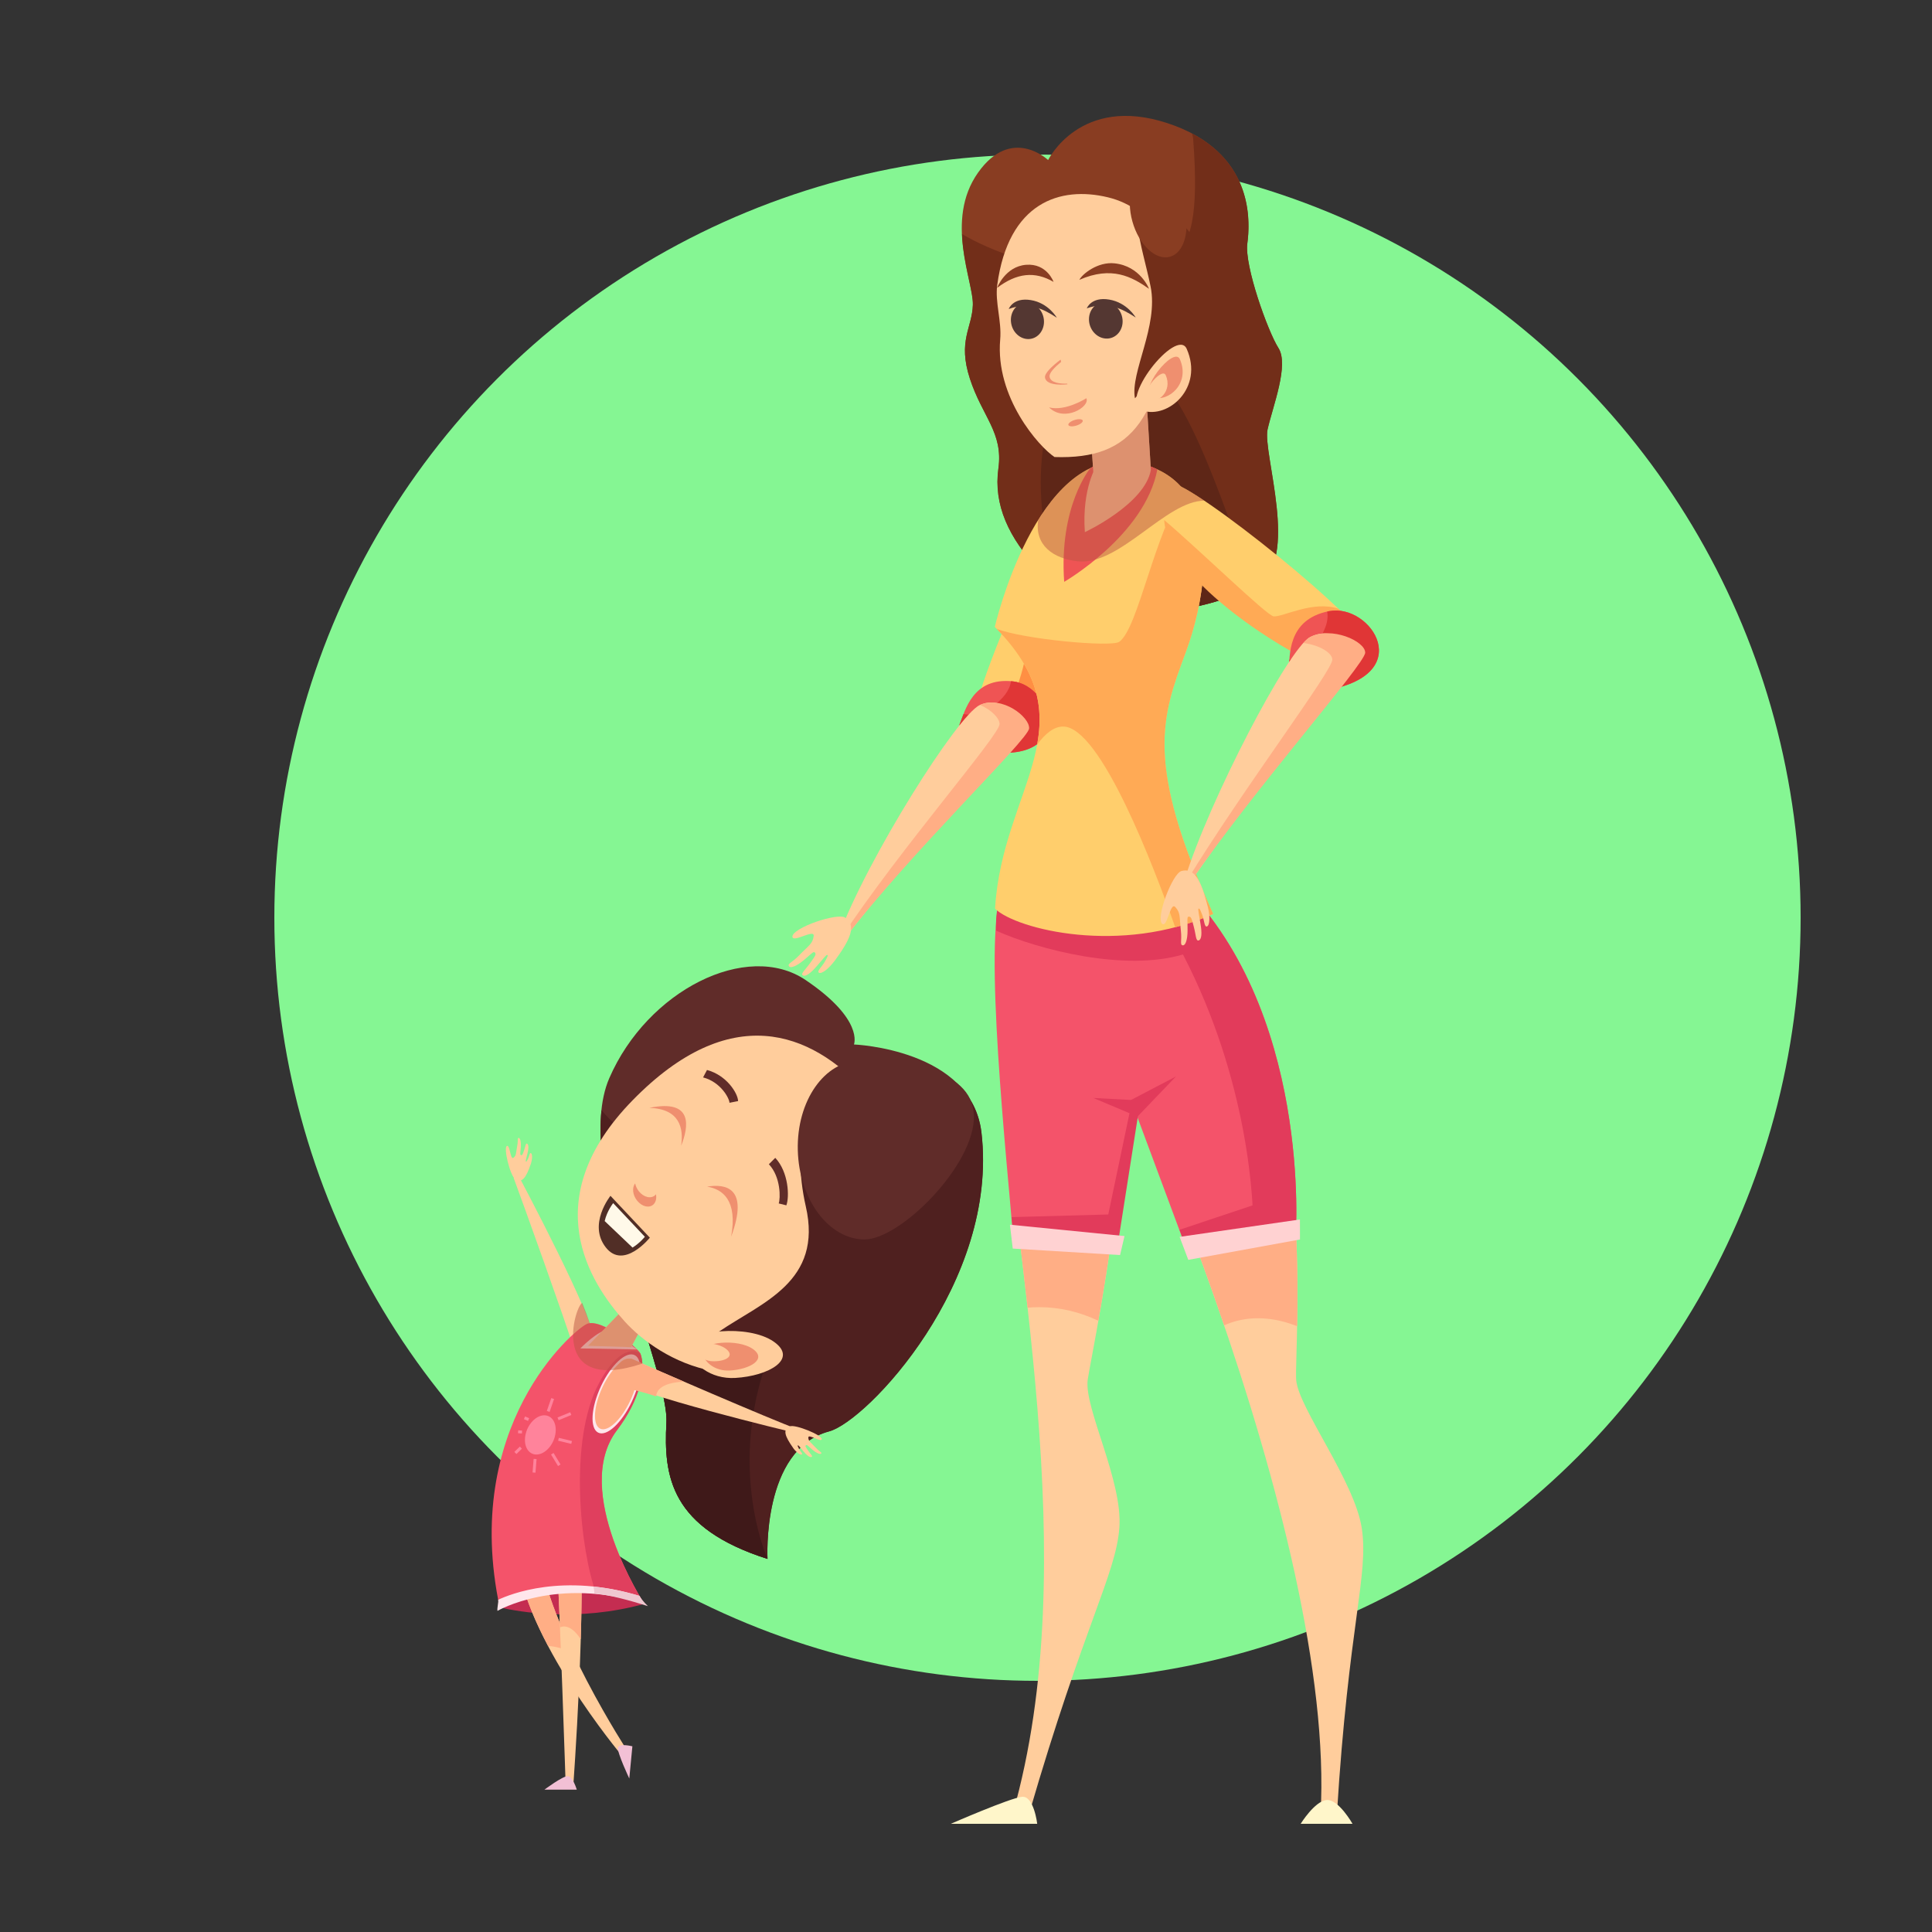 <?xml version="1.0" encoding="UTF-8"?>
<svg xmlns="http://www.w3.org/2000/svg" version="1.1" viewBox="0 0 500 500">
  <rect x="0" y="0" width="500" height="500" fill="#333333" stroke="none"/>
  <defs>
    <style>
      .cls-1 {
        fill: #543732;
      }

      .cls-1, .cls-2, .cls-3, .cls-4, .cls-5, .cls-6, .cls-7, .cls-8, .cls-9, .cls-10, .cls-11, .cls-12, .cls-13, .cls-14, .cls-15, .cls-16, .cls-17, .cls-18, .cls-19, .cls-20, .cls-21, .cls-22, .cls-23, .cls-24, .cls-25, .cls-26, .cls-27, .cls-28, .cls-29 {
        stroke-width: 0px;
      }

      .cls-2 {
        fill: #ffae85;
      }

      .cls-3 {
        fill: #ffe6eb;
      }

      .cls-4 {
        fill: #722e19;
      }

      .cls-5 {
        fill: #4f201f;
      }

      .cls-30 {
        isolation: isolate;
      }

      .cls-6 {
        fill: #ffd2d2;
      }

      .cls-7 {
        fill: #f2c0d5;
      }

      .cls-8 {
        fill: #3f1919;
      }

      .cls-9 {
        fill: #e23b5b;
      }

      .cls-10 {
        fill: #c42d51;
      }

      .cls-11 {
        fill: #ef8f6f;
      }

      .cls-12 {
        fill: #fff6ca;
      }

      .cls-13 {
        fill: #85f693;
      }

      .cls-14 {
        fill: #ef5454;
      }

      .cls-15 {
        fill: #bc5642;
        mix-blend-mode: multiply;
        opacity: .5;
      }

      .cls-16 {
        fill: #efc7d0;
      }

      .cls-17 {
        fill: #ffcd9c;
      }

      .cls-18 {
        fill: #e03f5e;
      }

      .cls-19 {
        fill: #e03636;
      }

      .cls-20 {
        fill: #5e2617;
      }

      .cls-21 {
        fill: #602c29;
      }

      .cls-22 {
        fill: #fff9e9;
      }

      .cls-23 {
        fill: #f4536a;
      }

      .cls-24 {
        fill: #512e26;
      }

      .cls-25 {
        fill: #ff8f43;
      }

      .cls-26 {
        fill: #fa5;
      }

      .cls-27 {
        fill: #ff839b;
      }

      .cls-28 {
        fill: #893d22;
      }

      .cls-29 {
        fill: #ffce6c;
      }
    </style>
  </defs>
  <g class="cls-30">
    <g id="Layer_2" data-name="Layer 2">
      <circle class="cls-13" cx="268.5" cy="237.5" r="197.5"/>
    </g>
    <g id="Layer_1" data-name="Layer 1">
      <g>
        <path class="cls-28" d="M269.12,147.75c-8.16-8.52-12.03-17.22-10.74-26.52,1.29-9.29-4.18-13.39-7.38-23.23-3.2-9.84.61-13.12.77-19.13.16-6.01-7.35-21.87,1.33-34.17,8.69-12.3,18.15-3.28,18.15-3.28,0,0,8.29-16.95,30.85-9.56,22.56,7.38,21.46,25.41,20.7,31.16-.77,5.74,5.28,22.69,8.06,27.06,2.78,4.38-1.46,15.03-2.82,21.05-1.36,6.01,8.51,33.89-2.7,40.18-11.21,6.29-39.72,13.67-56.22-3.55Z"/>
        <path class="cls-4" d="M328.05,111.13c1.36-6.01,5.6-16.67,2.82-21.05-2.78-4.37-8.83-21.32-8.06-27.06.69-5.13,1.62-20.09-14.31-28.47.09.43.24.84.28,1.28,3.11,40.48-8.61,30.17-28.13,32.93-10.69,1.51-24.47-3.92-31.68-8.19.32,7.7,2.9,14.73,2.81,18.3-.17,6.01-3.98,9.29-.77,19.13,3.2,9.84,8.67,13.94,7.38,23.23-1.29,9.3,2.58,18,10.74,26.52,16.5,17.22,45.01,9.84,56.22,3.55,11.21-6.29,1.34-34.16,2.7-40.18Z"/>
        <path class="cls-20" d="M324.41,151.81c-11.55-31.41-20.91-63.12-38.38-60.19-14.1,2.36-20.24,27.22-14.61,50.66.84,3.51,1.92,6.87,3.19,10.05,16.25,10.79,39.26,4.99,49.8-.51Z"/>
        <path class="cls-29" d="M269.84,143.72c-4.99,3.89-17.63,37.19-17.17,39.68.46,2.49,2.6,9.89,8.49,8.1,5.88-1.78,26.4-49.06,24.67-53.79-1.73-4.73-12.92,3.63-15.99,6.02Z"/>
        <path class="cls-25" d="M285.83,137.7c-1.73-4.73-12.92,3.63-15.99,6.02-1.78,1.38-4.54,6.52-7.32,12.66.13.02.26.02.39.06,7.44,2.19.16,30.87-8.27,32.23,1.62,3.04,4.19,5.93,7.68,4.87,5.88-1.79,25.24-51.1,23.51-55.84Z"/>
        <path class="cls-14" d="M262.07,176.33c-10.42-1.09-12.28,7.64-13.79,11.3l6.59,6.83c23.6,3.47,17.62-17.05,7.2-18.13Z"/>
        <path class="cls-19" d="M262.07,176.33c-.16-.02-.3-.01-.45-.03-.18,2.13-2.03,4.73-4.94,6.6-2.59,1.66-5.34,2.29-7.34,1.91-.42,1.06-.75,2.05-1.06,2.81l6.59,6.83c23.6,3.47,17.62-17.05,7.2-18.13Z"/>
        <path class="cls-17" d="M253.56,182.47c-5.71,2.61-29.1,39.65-36.59,59.9l1.4.83c17.16-22.48,45.24-51.65,45.43-54.61.2-2.96-4.53-8.74-10.25-6.13Z"/>
        <path class="cls-2" d="M253.64,182.44c2.85,1.23,5.02,3.37,5.05,4.94.05,2.83-25.53,31.98-41.05,55.39l.73.43c17.16-22.48,47.76-51.73,47.96-54.68.2-2.95-6.99-8.61-12.69-6.08Z"/>
        <path class="cls-17" d="M281.98,229.1c21.3,26.4.47,120.73-.49,128.02-.95,7.29,9.11,26.11,8.2,38.26-.92,12.15-9.1,24.9-23.39,74.1h-4.23c18.81-65.82-.51-147.05-3.58-201.29-.25-4.33-4.87-74.25,23.49-39.09Z"/>
        <path class="cls-2" d="M265.94,338.43c.98-.08,1.98-.14,2.97-.14,5.36,0,10.52,1.24,15.34,3.52,5.21-29.51,14.43-92-2.27-112.71-28.36-35.16-23.73,34.76-23.49,39.09,1.15,20.36,4.59,44.52,7.45,70.24Z"/>
        <path class="cls-17" d="M268.7,231.06c-7.83-13.51.33-35.6,37.31-1.02,36.98,34.58,28.74,119.93,29.45,127.21.72,7.28,15.1,26.09,16.96,38.22,1.86,12.13-3.4,24.87-6.43,74.01h-4.23c4.06-71.38-51.15-200.61-73.07-238.42Z"/>
        <path class="cls-2" d="M320.22,341.81c4.98-1.23,10.21-.67,15.48,1.41.5-27.3-.59-85.97-29.69-113.18-36.98-34.58-45.14-12.5-37.31,1.02,11.38,19.63,31.74,63.91,48.11,111.93,1.1-.47,2.24-.88,3.41-1.18Z"/>
        <path class="cls-23" d="M262.36,321.91l26.41,1.94,4.56-37.5,14.08,37.86,27.9-4.06s4.49-59.39-31.07-92.93l-45.01,4.02c-4.85,11.58,1.38,69.24,3.12,90.66Z"/>
        <polygon class="cls-9" points="292.92 285.19 284.88 323.56 289 323.85 294.59 288.23 292.92 285.19"/>
        <polygon class="cls-9" points="288.45 322.85 289.66 314.23 261.79 314.99 262.47 321.18 288.45 322.85"/>
        <path class="cls-9" d="M304.25,227.23l-45.01,4.02c-.21.5-1.71,3.67-1.44,9.61,11.01,4.93,33.36,10.65,48.35,6.15,16.84,32.49,18.57,64.09,18.16,73.51l11-.36s4.49-59.39-31.07-92.93Z"/>
        <polygon class="cls-6" points="289.87 324.81 291.02 319.89 261.37 316.95 262.1 323.13 289.87 324.81"/>
        <polygon class="cls-9" points="333.03 319.59 332.85 309.05 305.27 318.26 307.39 324.11 333.03 319.59"/>
        <polygon class="cls-6" points="336.43 320.78 336.42 315.6 305.28 320.1 307.53 326.05 336.43 320.78"/>
        <path class="cls-29" d="M257.45,162.25s10.63-46.13,35.13-42.72c24.49,3.42,20.42,32.76,14.23,49.42-6.19,16.66-10.64,28.38,7.14,67.58-23.84,10.71-50.84,4.02-56.43-1.35,1.82-31.33,25.05-47.68-.07-72.93Z"/>
        <path class="cls-14" d="M282.09,121.28s-8.07,9.74-6.68,29.3c0,0,20.89-12.05,24.11-29.1-5.66-2.93-14.28-2.84-17.43-.2Z"/>
        <path class="cls-17" d="M283.87,120.36s-3.93,5.89-3.11,17.36c0,0,15.55-7.25,17.09-16.14l-13.97-1.22Z"/>
        <path class="cls-26" d="M268.4,192.73c2.12-2.93,4.39-4.7,6.74-4.7,9.7,0,23.57,36.5,29,51.93,3.29-.86,6.59-1.98,9.82-3.44-17.78-39.19-13.34-50.92-7.14-67.58,4.57-12.28,7.97-31.45-.37-42.04-7.65,10.88-11.88,35.7-16.77,39.19-2.09,1.49-25.16-.69-31.76-3.37,10.73,11.01,12.28,20.35,10.49,30.01Z"/>
        <path class="cls-29" d="M304.48,142.2c3.94,4.95,30.46,27.67,32.98,27.95,2.52.28,17.05,3.63,17.05-2.52s-46.12-42.76-51.15-42.48c-5.03.28-3.11,11.74,1.12,17.05Z"/>
        <path class="cls-26" d="M346.37,157.54c-6.5-2.21-14.37,2.17-16.74,1.98-1.73-.14-18.85-16.88-28.34-24.94,1.05,16.67,34.48,35.37,36.16,35.56,2.52.28,17.05,3.63,17.05-2.52,0-1.63-3.26-5.42-8.14-10.09Z"/>
        <path class="cls-14" d="M343.92,158.17c-10.91,2.17-10.06,11.59-10.44,15.77l8.82,4.85c25-3.86,12.52-22.79,1.62-20.62Z"/>
        <path class="cls-19" d="M343.92,158.17c-.17.03-.3.08-.46.12.49,2.22-.58,5.43-2.94,8.23-2.1,2.49-4.69,4-6.83,4.24-.09,1.21-.12,2.31-.2,3.18l8.82,4.85c25-3.86,12.52-22.79,1.62-20.62Z"/>
        <polygon class="cls-17" points="282.12 109.85 282.95 122.21 297.84 121.59 296.37 97.48 282.12 109.85"/>
        <path class="cls-12" d="M336.62,472h13.41s-3.63-6.43-6.71-6.15c-3.08.28-6.71,6.15-6.71,6.15Z"/>
        <path class="cls-12" d="M246.06,472h22.37s-.85-7.27-3.92-6.99c-3.07.28-18.44,6.99-18.44,6.99Z"/>
        <polygon class="cls-9" points="282.95 284.15 292.71 284.67 304.34 278.59 294.38 288.97 282.95 284.15"/>
        <path class="cls-17" d="M339.02,164.9c-5.56,2.92-26.05,42.09-32.43,62.72l1.45.76c15.91-23.38,41.96-55.97,41.99-58.94.04-2.96-5.45-7.46-11.01-4.55Z"/>
        <path class="cls-2" d="M339.02,164.9c-.47.25-1.06.77-1.73,1.51,3.91.45,7.41,2.42,7.52,4.25.17,2.75-23,33.31-37.65,57.26l.88.46c15.91-23.38,45.23-56.5,45.27-59.47.04-2.96-8.73-6.93-14.29-4.01Z"/>
        <path class="cls-15" d="M278.97,145.27c10.79,1.15,22.85-15.72,32.71-15.69-2.48-1.66-4.59-2.95-6.1-3.69-1.62-1.78-3.62-3.27-6.06-4.39,0,0,0-.01,0-.02-.55-.29-1.13-.53-1.73-.76l-1.42-23.24-14.25,12.37.74,10.9c-.18.11-.34.22-.5.33-5.53,2.56-10.07,7.71-13.68,13.52-.95,6.54,3.92,9.99,10.3,10.67Z"/>
        <path class="cls-17" d="M272.9,118.28c20.32.68,28.13-9.8,30.76-43.48.73-9.27-4.85-20.83-16.95-23.74-12.35-2.97-25.73,1.28-28.63,22.71-.6,4.46,1.18,9.31.77,14.08-1.32,14.98,10.04,27.77,14.06,30.43Z"/>
        <path class="cls-4" d="M293.72,103.07c-1.26-6.71,6.15-18.59,4.05-28.93-2.1-10.34-7.54-24.99,2.1-20.26,28.51,13.98-6.15,49.19-6.15,49.19Z"/>
        <g>
          <path class="cls-28" d="M297.36,74.74c-4.47-3.15-9.68-5.96-18.02-2.32.71-1.46,4.72-4.73,9.09-4.27,6.68.7,8.93,6.58,8.93,6.58Z"/>
          <path class="cls-1" d="M273.51,82.23c-3.37-2.2-7.19-4.22-12.45-2.26,0,0,1.09-3.06,5.7-2.31,4.6.74,6.75,4.58,6.75,4.58Z"/>
          <path class="cls-1" d="M261.64,83.31c-.26-2.6,1.44-4.83,3.8-4.99,2.35-.15,4.46,1.84,4.72,4.43.25,2.6-1.45,4.84-3.8,4.99-2.35.15-4.46-1.83-4.72-4.43Z"/>
          <path class="cls-1" d="M293.92,82.17c-3.42-2.23-7.31-4.28-12.66-2.37,0,0,1.11-3.05,5.8-2.27,4.68.78,6.86,4.64,6.86,4.64Z"/>
          <path class="cls-28" d="M258.04,74.51c5.11-3.89,9.79-4.37,14.62-1.56,0,0-1.71-4.85-7.12-4.42-5.41.43-7.5,5.98-7.5,5.98Z"/>
          <path class="cls-11" d="M281.15,103.06c1.03,2.16-5.66,6.34-9.66,2.37,4.28,1.1,9.66-2.37,9.66-2.37Z"/>
          <path class="cls-11" d="M274.48,93.08l.15.57c-1.76,1.45-3.14,2.9-3,3.83.24,1.68,2.94,1.86,4.56,1.81l.06.17s-5.46.67-5.8-1.75c-.17-1.09,1.79-2.94,4.03-4.64Z"/>
          <path class="cls-1" d="M281.85,83.15c-.26-2.6,1.46-4.82,3.86-4.96,2.38-.14,4.54,1.87,4.8,4.47.26,2.6-1.47,4.82-3.86,4.96-2.39.13-4.54-1.87-4.8-4.46Z"/>
          <path class="cls-11" d="M280.21,108.83c-.13-.4-1.08-.46-2.1-.14-1.02.32-1.74.9-1.61,1.3.14.4,1.08.46,2.1.14,1.02-.32,1.74-.9,1.6-1.3Z"/>
        </g>
        <path class="cls-17" d="M295.74,106.26c6.62,2.18,15.82-5.9,11.38-15.97-2.55-5.8-18.15,13.73-11.38,15.97Z"/>
        <path class="cls-11" d="M298.33,102.82c4.08,1.35,9.76-3.63,7.02-9.85-1.58-3.57-11.19,8.47-7.02,9.85Z"/>
        <path class="cls-17" d="M297.05,103.62c2.7.89,6.45-2.41,4.64-6.52-1.04-2.37-7.41,5.6-4.64,6.52Z"/>
        <path class="cls-28" d="M306.39,53.6c-1.69-6.08-6.04-10.18-9.72-9.16-3.68,1.02-5.3,6.78-3.61,12.86,1.69,6.08,6.04,10.18,9.73,9.15,3.68-1.02,5.3-6.78,3.61-12.86Z"/>
        <path class="cls-17" d="M312.62,234.86c.53,2.15.52,4.61-.26,4.9-.68.25-.68-1.59-1.24-3.03-.5-1.27-.65-1.71-.95-1.57-.19.1.17,1.86.5,3.82.43,2.45.35,4.14-.46,4.41-.76.21-.68-1.44-1.27-3.6-.51-1.9-.64-2.76-1.42-2.53-.37.09-.15,1.42-.18,3.5,0,2.39-.52,3.89-1.17,3.89-.92-.02-.25-1.14-.56-3.82-.41-3.59-.03-4.57-1.45-6.09-1.33-1.42-2.02,5.39-3.37,4.35-1.77-1.37,2.59-13.05,4.99-13.68,3.47-.89,5.14,2.63,6.84,9.44Z"/>
        <path class="cls-17" d="M215.88,248.81c-1.32,1.78-3.22,3.35-3.94,2.93-.63-.37.79-1.54,1.54-2.89.66-1.19.9-1.6.6-1.73-.2-.08-1.32,1.32-2.62,2.83-1.62,1.89-2.97,2.91-3.69,2.47-.65-.45.68-1.44,1.96-3.28,1.13-1.61,1.72-2.25,1.04-2.71-.31-.23-1.19.79-2.8,2.1-1.84,1.52-3.32,2.08-3.74,1.58-.57-.72.72-.92,2.59-2.87,2.5-2.61,3.5-2.94,3.76-5.01.25-1.93-5.44,1.89-5.5.18-.08-2.24,11.7-6.34,13.72-4.89,2.9,2.1,1.26,5.63-2.9,11.3Z"/>
      </g>
      <g>
        <path class="cls-10" d="M145.63,408.52c12.07.76,21.09,6.57,21.09,6.57-17.23,4.73-32.2,2.1-37.52.88,0,0,4.41-8.21,16.43-7.45Z"/>
        <path class="cls-21" d="M198.64,403.44c-25.03-7.97-26.93-21.24-26.17-35.27.76-14.04-24.65-66.37-14.79-89.13,9.86-22.75,35.64-35.65,50.81-25.41,15.17,10.24,12.51,16.68,12.51,16.68,0,0,30.46,1.17,32.99,22.76,4.55,38.68-29.61,74.74-39.44,77.36-17.5,4.67-15.92,32.99-15.92,32.99Z"/>
        <path class="cls-5" d="M251.28,284.89c-9.55,12.82-27.82,21.49-48.8,21.49-19.6,0-36.85-7.58-46.81-19.03-2.67,25.28,17.48,68.3,16.8,80.83-.76,14.03,1.14,27.3,26.17,35.27,0,0-1.57-28.32,15.92-32.99,9.83-2.63,43.99-38.69,39.44-77.36-.37-3.15-1.35-5.86-2.73-8.2Z"/>
        <path class="cls-8" d="M172.47,368.18c-.76,14.03,1.14,27.3,26.17,35.27,0,0-13.21-29.14,4.94-62.6,6.61-12.18,6.5-26.7,7.56-34.97-2.83.32-5.71.51-8.66.51-11.37,0-21.93-2.56-30.75-6.94-5.66,5.25-9.62,11.86-12.27,19.19,5.18,20.57,13.45,41.44,13.01,49.54Z"/>
        <path class="cls-17" d="M148.12,347.9c-1.03-3.83-13.15-37.63-15.19-43.06l1.28-.54s20.38,38.3,19.19,42.08c-1.19,3.77-4.38,4.81-5.27,1.52Z"/>
        <path class="cls-17" d="M139.25,400.6c2.5,21.07,23.41,52.98,23.41,52.98l-1.84.63s-25.65-30.63-27.02-52.02c-.24-3.76,4.45-10.03,5.45-1.58Z"/>
        <path class="cls-2" d="M141.84,425.97c2.03.13,4.22.74,6.45,1.75-4.26-8.99-8.05-18.89-9.03-27.13-1-8.45-5.69-2.18-5.45,1.58.47,7.38,3.83,15.85,8.03,23.79Z"/>
        <path class="cls-17" d="M149.99,393.69c1.85,21.53-1.65,68.78-1.65,68.78l-1.92.35s-1.47-45.84-2.58-65.18c-1.26-12.17,5.51-11.36,6.14-3.95Z"/>
        <path class="cls-2" d="M144.93,421.15c.27-.11.55-.19.84-.21,1.53-.12,3.08,1.08,4.53,3.29.33-11.24.37-22.63-.31-30.54-.63-7.41-7.41-8.22-6.14,3.95.34,6,.72,14.57,1.08,23.51Z"/>
        <path class="cls-23" d="M129.34,416.06s14.83-8.24,37.4-1.02c0,0-18.99-29.23-7.06-44.93,5.93-7.81,7.58-15.46,6.09-19.76-.48-1.4-10.32-9.48-13.98-7.68-3.65,1.8-32.45,26.47-22.45,73.4Z"/>
        <path class="cls-3" d="M157.65,344.03c-2.97.23-7.45,4.94-7.45,4.94l14.64.26-7.19-5.21Z"/>
        <path class="cls-18" d="M155.06,357.88c-8.1,14.95-4.79,43.72-.76,54.56,3.8.4,7.96,1.22,12.42,2.65,0,0-18.99-29.23-7.06-44.94,5.93-7.81,7.58-15.45,6.09-19.76-.17-.49-4.76-3.46-10.69,7.49Z"/>
        <path class="cls-3" d="M163.96,361.75c2.38-5.62,2.33-10.63-.12-11.19-2.45-.56-6.37,3.54-8.74,9.16-2.38,5.62-2.33,10.63.12,11.19,2.45.56,6.36-3.54,8.74-9.16Z"/>
        <path class="cls-2" d="M163.49,361.64c2.13-5.03,2.08-9.51-.11-10.01-2.19-.5-5.69,3.17-7.83,8.2-2.13,5.03-2.08,9.52.11,10.02,2.19.5,5.69-3.17,7.82-8.2Z"/>
        <path class="cls-17" d="M164.14,351.95c3.57,1.67,36.42,15.83,41.86,17.76l-.91.94s-42.37-10.14-44.5-13.47c-2.13-3.34.47-6.67,3.55-5.23Z"/>
        <path class="cls-2" d="M169.96,360.61c.63-1.86,3.24-2.87,7.02-3.05-6.34-2.74-11.54-5-12.84-5.61-3.08-1.44-6.65,2.89-4.52,6.23.59.92,5.21,1.46,10.2,3.21,0-.27.06-.53.14-.78Z"/>
        <path class="cls-7" d="M149.28,463.16h-8.38s4.8-3.6,6.08-3.5c1.28.11,2.29,3.5,2.29,3.5Z"/>
        <path class="cls-7" d="M163.66,451.94l-.8,8.34s-3.16-6.7-2.93-7.96c.23-1.26,3.73-.38,3.73-.38Z"/>
        <polygon class="cls-17" points="152.17 348.29 161.6 338.56 166.62 342.51 163.35 348.64 152.17 348.29"/>
        <path class="cls-3" d="M128.93,414.02c.13.69-.33,2.16-.18,2.87,0,0,15.4-9.02,37.98-1.8,0,0-.49-.76-1.26-2.08-19.78-6.01-33.53-.42-36.54,1.01Z"/>
        <path class="cls-16" d="M153.82,412.39c3.93.38,9.21,1.79,13.87,3.28,0,0-1.45-1.34-2.21-2.66-4.27-1.3-8.23-2.03-11.89-2.41.13.59.21,1.18.24,1.79Z"/>
        <path class="cls-15" d="M166.26,352.9s-.02-.01-.02-.02c-.07-.92-.22-1.76-.48-2.5,0-.02-.02-.04-.04-.06-.1-.23-.42-.61-.89-1.09h0l-.02-.02c-.33-.33-.72-.69-1.18-1.09l2.99-5.61-5.02-3.96-4.81,4.97c-1.54-.74-3.01-1.18-4.15-1.05-.48-1.48-1.16-3.28-1.97-5.28-1.96.89-8.69,23.72,15.58,15.71Z"/>
        <path class="cls-17" d="M161.67,341.99c-8.94-9.9-23.11-31.52,2.08-57.27,25.19-25.75,46.09-17.84,60.22-2.18,14.13,15.66,19.16,37-5.18,60.23-24.35,23.24-48.18,9.12-57.12-.78Z"/>
        <path class="cls-5" d="M220.69,277.61c-12.94-2.67-15.77,18.87-12.16,34.56,4.5,19.56-11.34,24.88-22.41,32.42-3.42,2.33,5.11,8.19,1.85,10.1,0,0,45.3,4.83,52.61-21.72,7.31-26.55-1.03-51.48-19.89-55.37Z"/>
        <path class="cls-17" d="M190.27,356.61c8.6-.49,16.48-4.9,9.92-9.43-6.55-4.53-22.22-2.98-21.8,1.42.41,4.41,5.54,8.37,11.88,8.01Z"/>
        <path class="cls-11" d="M188.89,354.69c5.12-.29,9.8-2.92,5.9-5.61-3.9-2.69-13.21-1.77-12.96.85.25,2.62,3.29,4.98,7.06,4.76Z"/>
        <path class="cls-17" d="M184.26,352.28c3.14.17,6.08-1.15,3.75-3.1-2.33-1.95-8.07-2.01-7.98-.36.09,1.66,1.91,3.34,4.23,3.46Z"/>
        <path class="cls-21" d="M252.04,288.73c-.31-12.77-20.17-14.2-29.4-14.2s-16.48,10.35-16.17,23.12c.31,12.77,8.05,23.12,17.29,23.12s28.59-19.27,28.29-32.04Z"/>
        <g>
          <path class="cls-27" d="M143.58,371.82c.76-2.79-.3-5.26-2.36-5.52-2.07-.26-4.36,1.8-5.12,4.59-.76,2.79.3,5.26,2.37,5.52,2.07.26,4.36-1.8,5.12-4.59Z"/>
          <polygon class="cls-27" points="142.24 365.4 141.52 365.15 142.67 361.82 143.39 362.06 142.24 365.4"/>
          <rect class="cls-27" x="144.29" y="366.14" width="3.56" height=".76" transform="translate(-128.35 83.03) rotate(-22.34)"/>
          <polygon class="cls-27" points="133.65 376.3 133.11 375.75 134.54 374.37 135.07 374.92 133.65 376.3"/>
          <polygon class="cls-27" points="135.08 370.98 134.07 370.93 134.1 370.17 135.11 370.22 135.08 370.98"/>
          <rect class="cls-27" x="136.57" y="378.93" width="3.53" height=".76" transform="translate(-250.84 486.81) rotate(-85.4)"/>
          <rect class="cls-27" x="135.89" y="366.59" width=".76" height="1.16" transform="translate(-255.06 351.52) rotate(-67.35)"/>
          <rect class="cls-27" x="145.85" y="371.13" width=".76" height="3.5" transform="translate(-250.5 427.9) rotate(-76.48)"/>
          <polygon class="cls-27" points="144.42 379.41 142.61 376.43 143.26 376.03 145.07 379.01 144.42 379.41"/>
        </g>
        <g>
          <path class="cls-21" d="M181.96,278.83c4.61,1.22,6.8,5.44,6.83,6.57l2.23-.44c-.06-2.01-2.94-6.68-8.05-8.05l-1.01,1.92Z"/>
          <path class="cls-21" d="M198.98,301.3c3.14,3.32,3.01,8.91,2.55,10.15l1.98.49c.83-2.24.59-8.6-2.87-12.29l-1.65,1.65Z"/>
          <path class="cls-11" d="M169.76,309.07c-.07.08-.12.16-.19.23-1.08,1.02-2.97.58-4.23-.99-.5-.63-.82-1.35-.96-2.04-.86,1.08-.67,3,.51,4.46,1.26,1.57,3.14,2,4.22.98.64-.61.85-1.6.65-2.65Z"/>
          <path class="cls-24" d="M157.99,309.48l10.19,10.83s-6.76,8.42-11.39,2.53c-4.72-6,1.2-13.36,1.2-13.36Z"/>
          <path class="cls-22" d="M166.9,320.07s-1.37,1.69-3.2,2.8l-7.21-6.86c.6-2.63,2.2-4.64,2.2-4.64l8.2,8.71Z"/>
          <path class="cls-11" d="M189.22,320.05c4.78-12.92-1.63-13.7-6.22-12.95,4,.65,7.93,3.49,6.22,12.95Z"/>
          <path class="cls-11" d="M168.05,286.72c11.47-2.38,10.17,4.89,8.23,9.81.68-4.58-.37-9.57-8.23-9.81Z"/>
        </g>
        <path class="cls-17" d="M137.37,301.23c.37-1.09.47-2.47.06-2.78-.35-.27-.42.76-.78,1.44-.32.62-.42.84-.57.69-.09-.09.17-1,.42-2.03.32-1.29.35-2.24-.06-2.55-.4-.27-.43.67-.83,1.76-.35.95-.46,1.42-.87,1.13-.2-.12-.03-.82.05-1.98.09-1.33-.13-2.27-.47-2.4-.5-.17-.18.59-.46,2.02-.37,1.92-.19,2.54-1.02,3.12-.77.53-.86-3.4-1.63-3.09-1.01.43.85,7.78,2.12,8.59,1.82,1.17,2.86-.47,4.05-3.94Z"/>
        <path class="cls-17" d="M205.25,374.72c.67.95,1.72,1.84,2.22,1.7.42-.13-.37-.79-.71-1.49-.31-.62-.43-.83-.22-.87.13-.02.71.73,1.39,1.54.85,1.03,1.6,1.61,2.09,1.46.45-.17-.29-.74-.93-1.71-.57-.85-.88-1.21-.4-1.37.22-.08.67.46,1.57,1.21,1.02.86,1.91,1.23,2.21,1.03.43-.29-.37-.49-1.36-1.57-1.33-1.43-1.94-1.66-1.91-2.66.02-.94,3.25,1.31,3.45.5.25-1.06-6.79-3.9-8.19-3.36-2.02.78-1.31,2.59.8,5.59Z"/>
      </g>
    </g>
  </g>
</svg>
